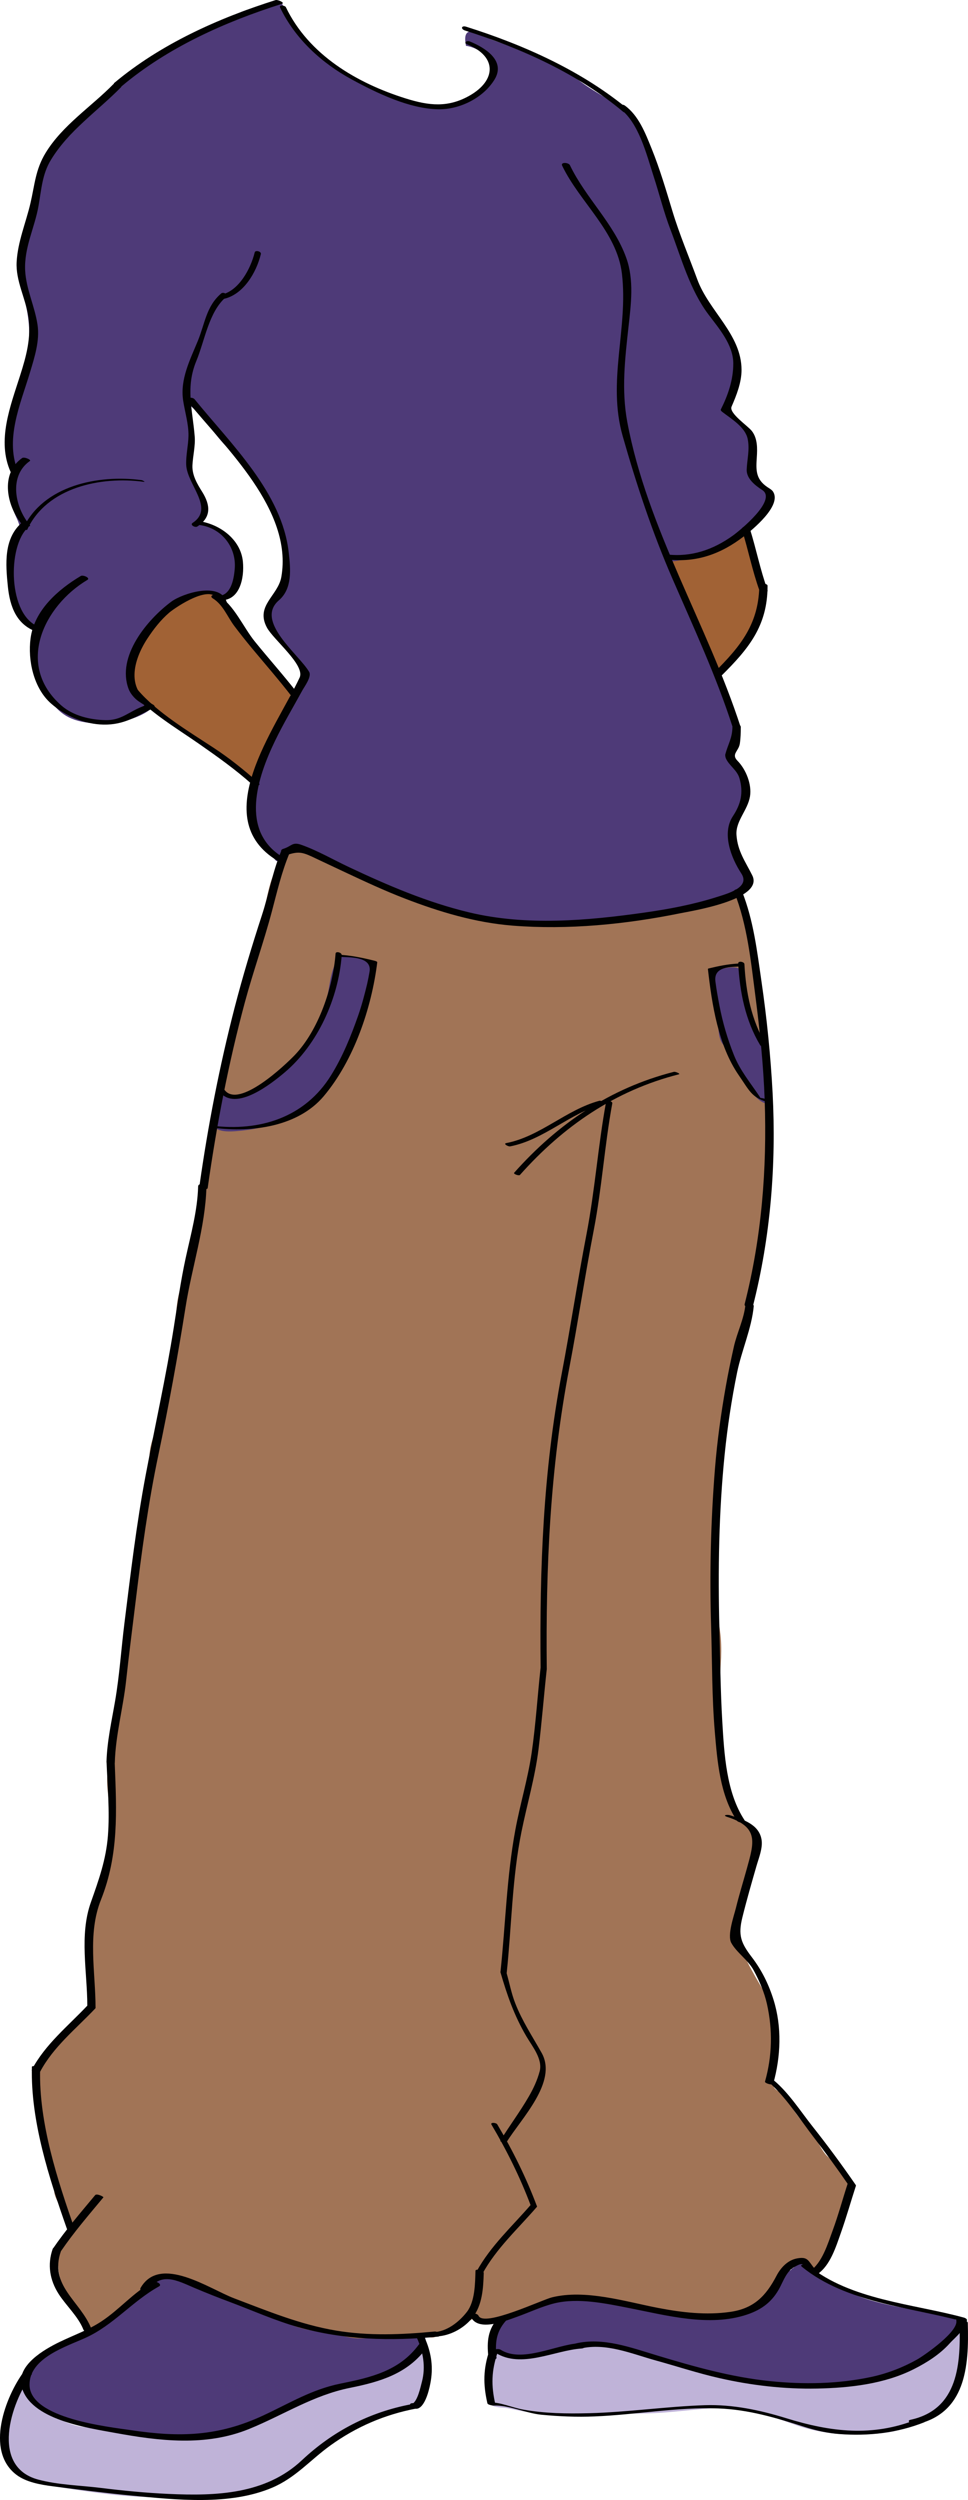 <svg version="1.1" xmlns="http://www.w3.org/2000/svg" xmlns:xlink="http://www.w3.org/1999/xlink" width="59.78" height="154.377" viewBox="0,0,59.78,154.377"><g transform="translate(-217.971,-168.35)"><g data-paper-data="{&quot;isPaintingLayer&quot;:true}" fill-rule="nonzero" stroke="none" stroke-width="0.95" stroke-linecap="butt" stroke-linejoin="miter" stroke-miterlimit="10" stroke-dasharray="" stroke-dashoffset="0" style="mix-blend-mode: normal"><path d="M236.048,211.045c-0.217,0.226 -0.222,0.69 -0.315,0.994c-0.139,0.447 -0.144,0.803 -0.456,1.2c-0.212,0.272 -0.537,0.485 -0.681,0.812c-0.1,0.232 -0.046,0.515 -0.158,0.751c-0.17,0.36 -0.594,0.6 -0.616,1.01c-0.017,0.279 0.189,0.669 -0.245,0.761c-0.257,0.056 -0.432,-0.211 -0.586,-0.377c-0.588,-0.631 -1.732,-1.333 -2.425,-1.866c-0.862,-0.664 -1.259,-0.947 -2.079,-1.543c-0.321,-0.234 -0.625,-0.5 -0.95,-0.724c-0.376,-0.259 -0.77,-0.46 -1.149,-0.712c-0.059,-0.175 -0.22,-0.352 -0.284,-0.548c-0.109,-0.326 -0.076,-0.714 -0.039,-1.054c0.029,-0.297 0.177,-0.406 0.292,-0.669c0.119,-0.259 0.132,-0.559 0.258,-0.825c0.295,-0.633 0.375,-1.215 0.928,-1.721c0.568,-0.518 1.111,-0.921 1.807,-1.257c0.655,-0.316 1.288,-0.523 1.952,-0.126c0.304,0.181 0.541,0.551 0.755,0.832c0.241,0.318 0.483,0.619 0.691,0.96c0.401,0.657 0.909,1.097 1.378,1.714c0.261,0.341 0.572,0.729 0.872,1.036c0.356,0.364 0.828,0.903 0.999,1.376c-0.009,-0.041 -0.038,-0.053 -0.058,-0.073" fill="#a16235"/><path d="M264.035,201.294c-0.018,0.146 0.02,0.282 0.033,0.421c0.047,0.436 0.218,0.694 0.356,1.09c0.059,0.169 0.033,0.388 0.093,0.561c0.067,0.188 0.201,0.32 0.285,0.494c0.312,0.639 0.268,1.374 0.067,2.037c-0.191,0.641 -0.596,1.231 -0.859,1.863c-0.159,0.374 -0.206,0.573 -0.495,0.879c-0.191,0.203 -0.325,0.447 -0.508,0.658c-0.141,0.165 -0.327,0.338 -0.516,0.438c-0.396,0.207 -0.42,-0.011 -0.554,-0.392c-0.222,-0.64 -0.504,-1.361 -0.824,-1.97c-0.403,-0.764 -0.726,-1.564 -1.048,-2.38c-0.154,-0.386 -0.347,-0.774 -0.423,-1.167c-0.054,-0.28 -0.335,-0.672 -0.277,-0.943c0.714,-0.037 1.395,0.029 2.07,-0.225c0.416,-0.157 0.761,-0.39 1.129,-0.624c0.381,-0.241 0.998,-0.75 1.435,-0.808" fill="#a16235"/><path d="M243.751,312.601c0.226,0.002 0.436,-0.057 0.497,0.179c0.082,0.31 -0.375,0.572 -0.56,0.72c-0.252,0.201 -0.351,0.473 -0.579,0.694c-0.742,0.728 -1.643,0.941 -2.657,1.137c-1.246,0.239 -2.445,0.513 -3.592,1.049c-0.887,0.416 -1.739,0.901 -2.631,1.31c-0.935,0.425 -2.036,0.782 -3.047,0.96c-1.255,0.22 -2.398,0.127 -3.652,0.043c-1.276,-0.084 -2.905,-0.239 -4.169,-0.465c-1.11,-0.2 -1.249,-0.5 -2.079,-0.884c-0.695,-0.321 -1.677,-0.691 -1.72,-1.579c-0.016,-0.286 -0.027,-0.245 0.002,-0.52c0.041,-0.356 0.448,-0.892 0.74,-1.167c0.294,-0.278 0.753,-0.349 1.101,-0.541c0.256,-0.137 0.482,-0.275 0.764,-0.423c0.815,-0.428 1.738,-0.607 2.391,-1.267c0.587,-0.598 0.96,-1.261 1.613,-1.761c0.332,-0.25 0.731,-0.347 1.069,-0.575c0.312,-0.208 0.44,-0.44 0.827,-0.49c0.718,-0.095 1.359,0.138 2.026,0.356c0.818,0.268 1.664,0.552 2.445,0.891c0.864,0.375 1.693,0.826 2.592,1.094c0.961,0.284 1.898,0.608 2.852,0.896c1.941,0.579 3.928,0.024 5.899,0.31c-0.034,0.002 -0.066,0.002 -0.099,0.002" fill="#4e3a78"/><path d="M267.444,307.978c0.206,0.178 0.136,0.314 0.386,0.428c0.366,0.167 0.601,0.503 0.98,0.652c0.751,0.288 1.427,0.796 2.188,1.086c1.715,0.654 4.092,0.903 5.599,1.262c0.65,0.154 1.071,0.757 -0.524,1.813c-0.491,0.322 -0.686,0.621 -1.178,0.972c-0.588,0.418 -1.335,0.594 -1.997,0.88c-0.57,0.242 -1.475,0.228 -2.056,0.421c-0.8,0.261 -1.663,0.15 -2.498,0.189c-0.909,0.045 -1.998,0.052 -2.913,-0.102c-0.701,-0.12 -1.562,-0.257 -2.276,-0.336c-0.673,-0.073 -0.749,-0.19 -1.427,-0.291c-0.333,-0.048 -0.773,-0.241 -1.098,-0.34c-0.397,-0.122 -0.879,-0.179 -1.237,-0.356c-0.296,-0.145 -0.736,-0.213 -1.043,-0.301c-0.781,-0.227 -1.873,-0.494 -2.679,-0.629c-1.602,-0.268 -2.464,0.028 -3.745,0.411c-2.457,0.733 -3.203,-0.252 -3.543,-0.299c0,-0.191 0.296,-1.497 0.44,-1.632c0.222,-0.205 1.965,-0.741 2.198,-0.93c0.399,-0.323 1.532,-0.56 2.053,-0.652c0.444,-0.074 1.384,0.155 1.828,0.196c0.523,0.049 1.392,0.142 1.908,0.232c1.364,0.232 3.14,0.467 4.492,0.714c1.221,0.221 1.68,0.055 3.273,-0.352c0.525,-0.131 0.755,-0.973 1.012,-1.454c0.127,-0.237 0.428,-0.658 0.597,-0.89c0.12,-0.165 0.495,-0.025 0.639,-0.156c0.097,-0.084 -0.006,-0.195 0.097,-0.084" fill="#4e3a78"/><path d="M244.104,313.362c-0.039,0.289 0.131,0.599 0.228,0.861c0.124,0.338 0.039,0.572 0.006,0.915c-0.013,0.151 0.026,0.317 -0.004,0.467c-0.035,0.179 -0.16,0.331 -0.23,0.495c-0.119,0.278 -0.199,0.509 -0.417,0.733c-0.3,0.304 -0.905,0.411 -1.338,0.53c-0.974,0.267 -1.785,0.638 -2.683,1.065c-1.267,0.603 -2.235,1.548 -3.392,2.303c-0.224,0.147 -0.388,0.347 -0.619,0.485c-0.224,0.133 -0.483,0.225 -0.711,0.35c-0.585,0.32 -1.238,0.496 -1.88,0.693c-0.695,0.214 -1.332,0.373 -2.062,0.399c-1.113,0.039 -2.225,-0.109 -3.334,-0.103c-1.942,0.006 -3.872,-0.277 -5.766,-0.577c-0.532,-0.084 -1.069,-0.183 -1.601,-0.31c-0.5,-0.122 -0.753,-0.303 -1.09,-0.681c-0.685,-0.769 -1.007,-1.585 -0.943,-2.655c0.028,-0.479 0.313,-0.878 0.451,-1.312c0.121,-0.381 0.317,-1.076 0.664,-1.299c0.101,0.154 0.064,0.323 0.195,0.486c0.112,0.139 0.258,0.218 0.354,0.373c0.111,0.192 0.095,0.275 0.294,0.414c0.148,0.102 0.308,0.173 0.467,0.247c0.732,0.349 1.364,0.781 2.193,0.941c0.613,0.115 1.273,0.013 1.859,0.171c0.725,0.193 1.419,0.308 2.161,0.399c1.705,0.202 3.464,0.204 5.116,-0.323c1.311,-0.419 2.73,-0.562 3.859,-1.403c0.633,-0.469 1.251,-0.847 2.036,-1.024c0.419,-0.096 0.831,-0.197 1.248,-0.3c0.277,-0.068 1.11,-0.105 1.215,-0.327c0.794,-0.23 1.737,-0.446 2.418,-0.931c0.215,-0.154 0.38,-0.39 0.575,-0.57c0.218,-0.202 0.454,-0.337 0.705,-0.475" fill="#bfb3d8"/><path d="M277.392,311.812c0.452,-0.073 0.01,0.887 -0.02,1.089c-0.067,0.449 -0.059,0.911 -0.059,1.373c0,0.538 -0.099,0.941 -0.286,1.445c-0.169,0.455 -0.534,0.724 -0.751,1.141c-0.236,0.453 -0.614,0.739 -1.115,0.93c-0.757,0.288 -1.557,0.653 -2.363,0.763c-1.829,0.256 -3.945,0.176 -5.69,-0.455c-1.02,-0.37 -2.19,-0.806 -3.264,-0.97c-0.856,-0.132 -1.801,-0.082 -2.654,-0.006c-1.235,0.111 -2.479,0.265 -3.725,0.265c-1.252,0 -2.515,0.027 -3.761,0.126c-1.072,0.083 -2.105,-0.049 -3.161,-0.217c-0.417,-0.064 -0.812,-0.15 -1.223,-0.237c-0.197,-0.041 -0.816,-0.041 -0.981,-0.184c-0.169,-0.148 -0.056,-0.438 -0.084,-0.639c-0.047,-0.313 -0.058,-0.568 -0.056,-0.895c0.005,-0.498 0.041,-1.067 0.259,-1.514c0.201,-0.416 0.892,0.014 1.248,0.099c0.66,0.158 1.395,-0.139 2.026,-0.306c1.204,-0.317 2.637,-0.748 3.875,-0.436c1.026,0.258 2.035,0.691 3.08,0.936c0.52,0.123 1.043,0.217 1.541,0.39c0.436,0.148 1.089,0.217 1.451,0.506c0.121,-0.048 0.508,0.078 0.697,0.11c0.223,0.041 0.445,0.053 0.673,0.08c1.225,0.146 2.41,0.388 3.637,0.504c1.085,0.101 2.443,0.143 3.504,-0.082c0.87,-0.185 1.787,-0.224 2.631,-0.469c0.675,-0.197 1.364,-0.609 1.988,-0.936c0.49,-0.257 1.01,-0.59 1.44,-0.95c0.217,-0.178 0.353,-0.402 0.534,-0.617c0.144,-0.178 0.559,-0.781 0.716,-0.797" fill="#bfb3d8"/><path d="M263.727,223.834c0.132,1.222 0.522,2.299 0.8,3.592c0.276,1.288 0.559,2.531 0.699,3.841c0.217,2.022 0.464,4.335 0.358,6.382c-0.119,2.326 -0.179,4.633 -0.434,6.938c-0.259,2.334 -1.002,4.596 -1.438,6.923c-0.508,2.698 -1.091,5.348 -1.521,8.055c-0.192,1.202 -0.317,2.414 -0.449,3.621c-0.123,1.113 -0.16,2.1 -0.619,3.162c-0.672,1.546 -2.064,2.227 -3.41,3.084c-1.032,0.655 -1.987,1.542 -2.98,2.276c-1.578,1.168 -3.328,1.878 -5.2,2.474c-2.119,0.677 -4.355,1.002 -6.514,1.516c-2.232,0.535 -4.438,0.909 -6.718,1.166c-2.427,0.267 -4.843,0.689 -7.292,0.683c-0.874,-0.002 -1.68,-0.282 -2.443,-0.347c-0.041,-0.993 -0.006,-2.067 -0.008,-3.025c0.043,-0.483 -0.111,-0.933 -0.183,-1.401c-0.146,-0.927 -0.694,-1.477 -0.694,-2.566c0,-1.043 0.445,-2.215 0.445,-3.296c0,-0.481 0,-1.057 0,-1.585c0,0.008 0,0.016 0,0.02c0,-1.504 0.613,-3.068 0.965,-4.532c0.246,-1.009 -0.055,-2.254 0.215,-3.282c0.245,-0.95 0.707,-1.766 0.865,-2.724c0.171,-1.049 0.665,-3.531 0.665,-4.592c0,-2.355 0.395,-2.173 0.987,-4.643c0.28,-1.154 0.388,-2.369 0.504,-3.529c0.103,-1.057 0.319,-2.089 0.459,-3.16c0.068,-0.512 0.258,-1.054 0.436,-1.548c0.199,-0.551 0.234,-1.004 0.37,-1.55c0.124,-0.506 0.358,-0.876 0.407,-1.425c0.048,-0.547 0.146,-0.971 0.308,-1.484c0.364,-1.164 0.673,-2.295 0.942,-3.472c0.267,-1.168 0.2,-2.673 0.683,-3.76c0.559,-1.256 0.469,-2.694 1.256,-3.917c0.617,-0.959 1.197,-1.244 2.1,-0.627c0.325,-0.097 1.803,0.849 2.21,1.035c0.757,0.345 1.076,0.599 1.774,0.825c1.68,0.544 4.16,1.818 5.863,2.052c0.002,0.005 -0.1,-0.062 -0.109,-0.068c0.434,0.065 2.821,0.422 3.284,0.422c2.293,0 3.153,0.18 5.499,-0.123c1.585,-0.205 3.086,-0.427 4.623,-0.777c0.609,-0.137 2.66,-1.159 3.113,-0.696M225.108,274.571c0.06,-0.276 0.518,-1.488 0.26,-1.566c0.351,-0.423 0.072,-0.701 0.139,-1.269c0.18,-1.542 5.053,-0.162 6.774,-0.748c2.425,-0.822 4.983,-1.106 7.5,-1.512c2.601,-0.421 5.193,-0.926 7.746,-1.59c2.922,-0.759 5.904,-1.637 8.532,-3.162c1.681,-0.978 3.076,-2.293 4.615,-3.464c0.323,-0.244 1.169,-1.251 1.655,-0.925c0.293,0.197 -0.047,2.088 -0.052,2.276c-0.078,2.227 -0.152,4.252 0.158,6.443c0.313,2.206 -0.442,4.484 -0.05,6.692c0.091,0.523 -0.241,1.238 0.046,1.672c0.373,0.562 0.398,0.886 0.364,1.579c-0.024,0.459 0.373,0.614 0.399,1.024c0.031,0.534 0.534,0.805 0.942,1.097c0.572,0.411 0.628,0.491 0.663,1.193c0.027,0.569 -0.444,1.295 -0.582,1.873c-0.19,0.788 -0.708,1.567 -0.755,2.393c-0.029,0.543 0.018,1.083 0.146,1.604c0.28,1.125 1.21,2.544 1.763,3.531c0.693,1.236 0.52,2.087 0.426,3.429c-0.026,0.384 -0.157,0.788 -0.185,1.174c-0.02,0.237 0.121,0.615 0.117,0.755c-0.011,0.43 0.707,0.467 0.962,1.052c0.293,0.671 1.062,1.498 1.335,1.841c0.636,0.811 0.735,1.481 1.425,1.8c0.684,1.449 0.79,0.405 1.075,1.711c0.121,0.551 -0.096,0.466 -0.351,0.958c-0.244,0.455 -0.14,1.324 -0.456,1.733c-0.255,0.329 -1.04,2.172 -1.168,2.592c-0.155,0.516 -0.896,-1.261 -1.781,-0.446c-0.371,0.342 -0.249,0.553 -0.579,0.936c-0.36,0.416 -0.508,0.954 -0.95,1.271c-0.39,0.279 -0.471,0.402 -0.954,0.56c-0.473,0.153 -1.539,0.447 -1.995,0.405c-1.281,-0.123 -2.18,-0.345 -3.456,-0.405c-1.701,-0.082 -3.416,-0.87 -5.162,-0.788c-0.853,0.039 -1.135,0.009 -1.797,0.296c-0.542,0.228 -2.229,0.547 -2.667,0.933c-0.38,0.34 -0.849,-0.096 -1.295,0.162c-0.215,0.122 -0.53,-0.354 -0.703,-0.175c-0.059,0.061 -0.711,0.399 -0.699,0.393c-0.564,0.309 -0.695,0.389 -1.304,0.572c-0.456,0.139 -0.248,0.247 -0.703,0.217c-0.498,-0.029 -0.807,-0.039 -1.321,-0.119c-1.174,-0.184 -2.54,0.376 -3.713,0.103c-1.655,-0.385 -3.043,-0.354 -4.189,-1.115c-0.603,-0.397 -2.178,-0.777 -2.841,-1.049c-0.852,-0.347 -2.045,-0.79 -2.897,-1.137c-1.223,-0.494 -1.874,-0.553 -2.509,0.139c-0.654,0.713 -0.566,1.018 -1.698,1.64c-0.816,0.452 -0.794,1.126 -1.629,1.163c-0.603,0.622 -0.387,-0.418 -1.158,-1.413c-0.952,-1.228 -1.571,-3.755 -0.237,-4.744c0.072,-0.842 -1.402,-2.291 -0.883,-2.791c0.441,-0.423 -1.06,-1.178 -0.329,-1.195c-0.585,-1.258 -1.419,-4.769 -0.964,-5.641c0.757,-1.449 1.004,-1.661 2.523,-3.21c0.907,-0.928 1.007,-0.494 1.007,-1.898c0,-1.184 -0.125,-2.301 -0.125,-3.467c0,-1.156 0.14,-2.264 0.753,-3.238c0.603,-0.963 0.523,-2.165 0.577,-3.294c0.063,-1.379 -0.675,-3.221 0,-4.413c0.271,-0.481 0.253,-1.054 0,-1.514" fill="#a17456"/><path d="M238.933,227.423c0.579,0 1.08,-0.019 1.585,0.204c0.765,0.338 0.533,0.425 0.339,1.031c-0.337,1.071 -0.224,2.129 -0.689,3.171c-0.802,1.798 -1.598,3.769 -3.368,4.886c-1.203,0.76 -2.301,1.28 -3.72,1.432c-0.614,0.066 -1.727,0.217 -1.926,-0.33c-0.185,-0.51 0.28,-1.664 0.619,-2.001c1.647,0.846 3.769,-1.219 4.804,-2.488c0.631,-0.772 0.878,-1.68 1.302,-2.531c0.451,-0.905 0.356,-1.833 0.718,-2.751c0.105,-0.267 0.139,-0.528 0.469,-0.547" fill="#4e3a78"/><path d="M265.31,232.676c0.126,0.594 0.051,1.284 0.051,1.9c0,0.354 -0.03,0.727 0,1.079c0.027,0.278 0.152,0.583 0.096,0.865c-0.917,-0.02 -1.709,-1.737 -2.034,-2.458c-0.222,-0.494 -0.43,-0.767 -0.771,-1.181c-0.343,-0.413 -0.267,-0.874 -0.371,-1.384c-0.158,-0.769 -0.097,-1.622 -0.216,-2.411c-0.086,-0.556 -0.147,-0.765 0.483,-0.912c0.339,-0.08 0.997,-0.185 1.17,0.089c0.142,0.23 0.013,0.949 0.087,1.235c0.097,0.377 0.213,0.782 0.36,1.131c0.175,0.411 0.28,0.551 0.321,1.024c0.024,0.282 0.421,1.457 0.718,1.078" fill="#4e3a78"/><path d="M219.203,201.194c0.05,-0.453 -0.243,-0.874 -0.393,-1.301c-0.213,-0.589 -0.177,-1.034 -0.115,-1.646c0.061,-0.629 -0.073,-0.902 -0.186,-1.448c-0.215,-1.043 0.074,-2.238 0.236,-3.225c0.163,-0.997 0.465,-1.909 0.757,-2.882c0.327,-1.093 0.341,-2.031 0.136,-3.156c-0.206,-1.128 -0.66,-1.978 -0.481,-3.179c0.161,-1.077 0.46,-2.129 0.773,-3.16c0.323,-1.075 0.553,-1.972 1.149,-2.958c0.59,-0.975 1.36,-1.708 2.156,-2.504c1.654,-1.647 3.282,-3.556 5.478,-4.528c2.117,-0.938 4.258,-2.704 6.678,-2.619c0.217,0.324 0.333,0.949 0.529,1.29c0.269,0.468 0.845,0.828 1.169,1.242c0.733,0.93 1.088,1.077 1.871,1.55c0.915,0.552 2.058,1.077 3.019,1.523c1.098,0.51 2.468,1.072 3.707,0.816c0.818,-0.169 2.386,-1.039 2.718,-1.895c0.378,-0.979 -0.837,-1.828 -1.655,-1.933c-0.343,-1.641 1.166,-0.54 1.561,-0.395c0.827,0.304 1.809,0.648 2.533,0.908c1.244,0.448 2.03,0.99 3.057,1.753c0.868,0.642 1.913,1.118 2.712,1.841c0.847,0.764 1.178,1.625 1.516,2.617c0.408,1.198 0.79,2.298 1.106,3.488c0.656,2.479 1.465,4.785 3.03,6.855c0.714,0.942 1.188,1.725 1.195,2.889c0.011,1.251 -1.266,2.241 -0.046,3.239c0.417,0.343 0.827,0.592 0.935,1.169c0.103,0.542 -0.008,0.94 -0.035,1.451c-0.027,0.562 0.296,1.315 0.759,1.585c0.637,0.373 0.862,-0.029 0.412,0.768c-0.599,1.056 -1.688,2.138 -2.716,2.74c-0.926,0.542 -2.357,0.807 -3.406,0.953c0.072,0.667 0.494,1.277 0.74,1.92c0.26,0.673 0.615,1.2 0.75,1.878c4.005,7.601 2.233,8.247 2.183,8.215l1.091,1.79c-0.388,1.064 -1.553,3.194 0.059,5.902c0.655,1.102 -7.627,2.464 -8.584,2.457c-1.754,-0.013 -2.273,0.176 -4.037,0.176c-1.009,0 -4.037,-0.351 -4.954,-0.6c-1.713,-0.466 -5.63,-2.181 -6.583,-2.397c-1.761,-0.4 -3.349,-2.859 -4.91,-0.871c-0.216,0.275 -1.67,-2.855 -1.575,-3.432c0.138,-0.815 1.373,-4.952 2.585,-6.314c0.278,-0.43 0.584,-0.889 0.523,-1.388c-0.103,-0.846 -0.787,-1.957 -1.405,-2.52c-0.917,-0.833 -0.73,-1.654 -0.179,-2.581c1.123,-1.884 0.165,-4.389 -0.77,-6.101c-0.611,-1.114 -1.297,-2.317 -2.243,-3.163c-0.842,-0.752 -1.52,-2.092 -2.46,-2.684c-0.039,1 0.093,2.365 0.093,3.408c0,0.601 0.033,0.939 0.312,1.452c0.19,0.35 0.601,1.321 0.646,1.711c0.05,0.45 -0.572,0.455 -0.434,0.741c0.062,0.127 0.911,0.237 1.082,0.343c1.037,0.645 1.9,1.345 1.477,2.733c-0.123,0.407 -0.451,1.033 -0.777,1.316c-0.534,0.463 -0.716,0.004 -1.314,-0.069c-1.102,-0.135 -2.401,0.809 -2.949,1.647c-0.594,0.91 -1.6,1.793 -1.663,2.898c-0.055,0.98 0.405,2.086 1.193,2.633c-0.335,0.299 -0.966,0.552 -1.415,0.678c-0.653,0.182 -1.498,0.258 -2.125,0.197c-1.418,-0.14 -2.065,-0.518 -2.87,-1.716c-0.42,-0.624 -0.723,-0.982 -0.772,-1.727c-0.035,-0.542 0,-1.101 0,-1.645c0,-0.858 -0.012,-0.719 -0.588,-1.134c-0.479,-0.346 -0.502,-0.711 -0.675,-1.234c-0.314,-0.954 -0.489,-2.022 -0.169,-3.028c0.135,-0.424 0.516,-0.916 0.559,-1.336z" fill="#4e3a78"/><path d="M244.31,313.337c-1.162,1.587 -2.85,2.086 -4.702,2.459c-2.288,0.456 -4.115,1.672 -6.253,2.544c-2.676,1.093 -5.542,0.744 -8.314,0.236c-1.668,-0.308 -5.231,-0.806 -5.739,-2.865c-0.323,-1.306 1.412,-2.288 2.334,-2.737c0.878,-0.426 1.793,-0.743 2.611,-1.286c1.133,-0.751 1.937,-1.759 3.148,-2.427c0.173,-0.097 0.631,0.142 0.397,0.275c-1.651,0.913 -2.807,2.388 -4.542,3.177c-1.212,0.549 -3.479,1.252 -3.455,2.911c0.031,2.073 4.887,2.585 6.28,2.791c2.976,0.444 5.359,0.397 8.17,-0.917c1.629,-0.759 2.973,-1.598 4.748,-1.959c1.88,-0.379 3.648,-0.78 4.849,-2.418c0.121,-0.161 0.609,0.024 0.467,0.217zM243.685,317.077c-1.95,0.37 -3.713,1.127 -5.322,2.289c-1.242,0.898 -2.139,1.986 -3.582,2.599c-2.638,1.119 -5.92,0.746 -8.691,0.488c-1.619,-0.154 -3.237,-0.366 -4.849,-0.572c-0.751,-0.097 -1.652,-0.247 -2.272,-0.724c-1.927,-1.484 -0.673,-4.807 0.483,-6.37c0.096,-0.134 0.586,0.039 0.473,0.193c-1.304,1.76 -2.559,5.694 0.411,6.487c1.217,0.327 2.554,0.354 3.802,0.506c1.415,0.175 2.826,0.314 4.251,0.378c2.922,0.132 5.98,0.031 8.229,-2.083c1.915,-1.796 4.166,-2.967 6.752,-3.455c0.149,-0.027 0.597,0.209 0.314,0.263zM243.798,316.866c0.015,0.02 0.028,0.043 0.043,0.057c-0.146,-0.037 -0.293,-0.078 -0.438,-0.117c0.354,-0.146 0.538,-1.059 0.623,-1.375c0.247,-0.931 0.074,-1.869 -0.314,-2.729c-0.105,-0.236 0.405,-0.185 0.477,-0.02c0.39,0.868 0.541,1.72 0.391,2.665c-0.067,0.427 -0.302,1.522 -0.777,1.72c-0.139,0.061 -0.351,0.015 -0.438,-0.115c-0.015,-0.018 -0.029,-0.043 -0.045,-0.063c-0.139,-0.205 0.377,-0.17 0.477,-0.024z" fill="#010101"/><path d="M277.738,311.792c0.082,2.703 -0.124,5.602 -3.237,6.278c-0.179,0.039 -0.602,-0.234 -0.305,-0.296c2.989,-0.65 3.107,-3.496 3.031,-6.036c-0.008,-0.23 0.504,-0.13 0.51,0.055zM248.709,313.591c-0.393,1.156 -0.416,2.056 -0.143,3.246c-0.138,-0.048 -0.276,-0.096 -0.416,-0.142c0.694,-0.026 1.444,0.325 2.128,0.447c1.341,0.243 2.715,0.258 4.074,0.224c2.39,-0.061 4.761,-0.415 7.152,-0.495c1.71,-0.055 3.403,0.303 5.028,0.806c2.747,0.85 5.311,1.165 8.048,0.076c0.139,-0.056 0.513,0.156 0.481,0.17c-1.679,0.667 -3.451,0.865 -5.246,0.731c-0.72,-0.053 -1.453,-0.217 -2.141,-0.434c-1.773,-0.569 -3.472,-1.079 -5.35,-1.149c-2.538,-0.091 -5.101,0.393 -7.636,0.494c-1.102,0.046 -2.201,0 -3.298,-0.106c-0.922,-0.092 -2.007,-0.598 -2.904,-0.564c-0.08,0.004 -0.393,-0.039 -0.416,-0.144c-0.271,-1.177 -0.259,-2.136 0.134,-3.292c0.036,-0.111 0.537,0.043 0.507,0.132zM253.522,313.061c1.684,-0.401 3.424,0.257 5.023,0.737c2.296,0.695 4.592,1.343 6.987,1.588c2.075,0.211 4.184,0.178 6.225,-0.255c1.003,-0.214 1.96,-0.582 2.852,-1.082c0.415,-0.232 2.716,-1.816 2.397,-2.475c-0.119,-0.249 0.395,-0.217 0.481,-0.037c0.268,0.559 -0.528,1.136 -0.865,1.516c-0.612,0.681 -1.405,1.182 -2.215,1.592c-1.82,0.92 -3.96,1.158 -5.971,1.199c-2.029,0.041 -4.069,-0.195 -6.044,-0.646c-1.325,-0.3 -2.621,-0.73 -3.931,-1.091c-1.486,-0.413 -3.074,-1.104 -4.639,-0.733c-0.193,0.045 -0.601,-0.244 -0.3,-0.315zM253.893,313.37c-1.683,0.113 -3.729,1.267 -5.324,0.261c-0.292,-0.181 0.144,-0.295 0.325,-0.181c1.31,0.824 3.392,-0.305 4.81,-0.401c0.216,-0.014 0.535,0.298 0.189,0.321zM277.429,311.698c-3.277,-0.891 -7.201,-1.145 -9.929,-3.368c-0.221,-0.18 0.287,-0.171 0.406,-0.072c2.6,2.118 6.453,2.351 9.587,3.203c0.303,0.084 0.239,0.321 -0.064,0.237zM249.209,311.664c-0.616,0.699 -0.666,1.384 -0.575,2.275c0.019,0.184 -0.492,0.08 -0.506,-0.068c-0.095,-0.935 -0.035,-1.663 0.609,-2.395c0.103,-0.121 0.587,0.059 0.472,0.188z" fill="#010101"/><path d="M238.847,227.302c0.769,0.035 1.495,0.187 2.243,0.371c0.033,0.009 0.185,0.046 0.179,0.102c-0.352,2.835 -1.444,6.054 -3.306,8.266c-1.592,1.888 -4.452,2.252 -6.749,1.956c-0.09,-0.013 -0.418,-0.171 -0.172,-0.138c2.969,0.376 5.759,-0.501 7.372,-3.105c0.718,-1.154 1.236,-2.432 1.683,-3.711c0.22,-0.636 0.393,-1.288 0.549,-1.943c0.054,-0.244 0.103,-0.487 0.144,-0.732c0.169,-0.917 -1.094,-0.898 -1.692,-0.924c-0.072,-0.005 -0.43,-0.152 -0.251,-0.142zM239.075,227.336c-0.202,2.655 -1.472,5.5 -3.521,7.234c-0.788,0.666 -3.036,2.475 -4.023,1.191c-0.146,-0.191 0.218,-0.228 0.315,-0.099c0.896,1.168 3.772,-1.579 4.324,-2.155c1.477,-1.545 2.365,-4.176 2.525,-6.274c0.01,-0.162 0.394,-0.072 0.38,0.103zM263.943,227.883c0.094,1.742 0.426,3.464 1.333,4.981c0.1,0.168 -0.288,0.147 -0.361,0.025c-0.916,-1.536 -1.259,-3.277 -1.356,-5.045c-0.009,-0.179 0.375,-0.109 0.384,0.039zM263.795,228.025c-0.707,0.041 -1.763,-0.017 -1.643,0.934c0.065,0.501 0.156,0.999 0.251,1.495c0.198,1.039 0.498,2.056 0.889,3.038c0.375,0.95 1.012,1.71 1.574,2.549c0.203,0.301 -0.062,0.103 -0.006,0.101c0.17,-0.002 0.345,0.058 0.504,0.105c0.221,0.064 0.184,0.21 -0.039,0.143c-0.942,-0.278 -1.088,-0.714 -1.727,-1.638c-1.274,-1.844 -1.661,-4.37 -1.907,-6.546c-0.004,-0.029 0.006,-0.044 0.033,-0.051c0.616,-0.15 1.194,-0.269 1.829,-0.305c0.093,-0.004 0.442,0.164 0.241,0.175z" fill="#010101"/><path d="M259.9,234.688c-3.934,0.999 -7.141,3.203 -9.82,6.216c-0.065,0.07 -0.421,-0.061 -0.358,-0.134c2.688,-3.026 5.921,-5.23 9.867,-6.234c0.089,-0.024 0.427,0.123 0.312,0.152zM235.855,221.019c-0.494,1.18 -0.767,2.378 -1.093,3.608c-0.499,1.883 -1.16,3.726 -1.668,5.611c-1.015,3.769 -1.751,7.608 -2.297,11.47c-0.022,0.162 -0.533,0.047 -0.508,-0.138c0.523,-3.705 1.236,-7.378 2.171,-10.999c0.497,-1.92 1.069,-3.817 1.683,-5.7c0.436,-1.334 0.656,-2.684 1.203,-3.988c0.072,-0.171 0.573,-0.014 0.51,0.136zM263.803,223.413c0.7,1.778 0.917,3.625 1.189,5.505c0.336,2.299 0.57,4.611 0.693,6.928c0.229,4.427 -0.123,8.871 -1.219,13.17c-0.053,0.207 -0.562,0.072 -0.508,-0.138c1.051,-4.131 1.384,-8.344 1.237,-12.595c-0.076,-2.151 -0.297,-4.294 -0.574,-6.426c-0.28,-2.157 -0.495,-4.371 -1.299,-6.411c-0.099,-0.253 0.41,-0.216 0.481,-0.034zM230.719,241.664c-0.07,2.481 -0.903,4.949 -1.287,7.393c-0.485,3.061 -1.04,6.088 -1.677,9.121c-0.633,2.997 -1.039,6.029 -1.409,9.068c-0.197,1.627 -0.41,3.255 -0.586,4.885c-0.185,1.695 -0.654,3.366 -0.699,5.073c-0.008,0.248 -0.518,0.154 -0.514,-0.049c0.035,-1.283 0.318,-2.518 0.534,-3.779c0.271,-1.579 0.375,-3.199 0.574,-4.791c0.383,-3.064 0.741,-6.128 1.316,-9.168c0.575,-3.034 1.248,-6.038 1.731,-9.091c0.226,-1.433 0.427,-2.868 0.734,-4.285c0.317,-1.458 0.73,-2.924 0.771,-4.427c0.005,-0.248 0.518,-0.152 0.512,0.049zM264.519,249.014c-0.132,1.377 -0.755,2.742 -1.032,4.111c-0.338,1.659 -0.59,3.338 -0.762,5.021c-0.363,3.573 -0.419,7.173 -0.326,10.76c0.05,1.921 0.065,3.847 0.179,5.766c0.119,1.986 0.245,4.367 1.374,6.076c0.138,0.212 -0.377,0.179 -0.477,0.023c-1.039,-1.572 -1.205,-3.65 -1.36,-5.479c-0.181,-2.141 -0.162,-4.298 -0.226,-6.445c-0.102,-3.272 -0.026,-6.549 0.236,-9.815c0.136,-1.698 0.37,-3.378 0.666,-5.055c0.144,-0.82 0.316,-1.64 0.497,-2.451c0.202,-0.905 0.635,-1.718 0.723,-2.65c0.019,-0.187 0.529,-0.072 0.509,0.139zM263.067,280.446c0.8,0.257 1.781,0.562 1.935,1.502c0.085,0.516 -0.169,1.128 -0.309,1.611c-0.303,1.054 -0.61,2.115 -0.873,3.18c-0.277,1.111 -0.093,1.585 0.577,2.462c0.614,0.806 1.039,1.663 1.343,2.631c0.526,1.675 0.453,3.522 -0.02,5.195c-0.029,0.108 -0.535,-0.03 -0.505,-0.139c0.446,-1.585 0.479,-3.18 0.121,-4.787c-0.164,-0.732 -0.466,-1.421 -0.818,-2.079c-0.35,-0.649 -1.058,-1.096 -1.388,-1.702c-0.257,-0.479 0.168,-1.666 0.288,-2.152c0.202,-0.819 0.455,-1.633 0.68,-2.447c0.442,-1.602 0.749,-2.542 -1.206,-3.173c-0.345,-0.108 -0.014,-0.163 0.175,-0.103zM251.738,271.415c-0.181,1.648 -0.308,3.304 -0.51,4.952c-0.214,1.728 -0.705,3.382 -1.05,5.083c-0.586,2.874 -0.609,5.858 -0.919,8.764c-0.019,0.176 -0.401,0.083 -0.38,-0.101c0.31,-2.916 0.38,-5.871 0.917,-8.765c0.296,-1.602 0.773,-3.152 1.009,-4.767c0.253,-1.747 0.36,-3.514 0.553,-5.268c0.018,-0.176 0.4,-0.083 0.38,0.101zM255.785,236.477c-0.477,2.593 -0.642,5.221 -1.143,7.819c-0.547,2.828 -0.97,5.676 -1.51,8.505c-1.187,6.204 -1.461,12.307 -1.395,18.613c0.002,0.104 -0.378,0.038 -0.38,-0.101c-0.065,-6.132 0.158,-12.107 1.304,-18.144c0.544,-2.864 0.979,-5.743 1.53,-8.607c0.523,-2.72 0.714,-5.477 1.213,-8.19c0.022,-0.117 0.406,-0.024 0.381,0.104zM249.237,238.936c2.093,-0.405 3.695,-2.058 5.747,-2.612c0.117,-0.029 0.449,0.145 0.236,0.204c-2.056,0.555 -3.647,2.204 -5.747,2.612c-0.117,0.02 -0.449,-0.162 -0.236,-0.204zM248.877,300.525c0.56,-0.913 1.205,-1.768 1.742,-2.699c0.288,-0.493 0.531,-1.014 0.679,-1.569c0.204,-0.76 -0.469,-1.559 -0.822,-2.165c-0.755,-1.292 -1.188,-2.537 -1.6,-3.96c-0.035,-0.123 0.347,-0.066 0.38,0.053c0.183,0.635 0.296,1.267 0.54,1.882c0.428,1.093 1.057,2.037 1.627,3.054c1.004,1.794 -1.291,4.076 -2.165,5.504c-0.072,0.119 -0.434,-0.014 -0.382,-0.102zM267.865,308.592c-0.352,-0.41 -0.221,-0.614 -0.892,-0.222c-0.405,0.236 -0.624,0.812 -0.827,1.206c-0.457,0.888 -1.111,1.388 -2.045,1.701c-2.322,0.774 -4.955,0.052 -7.266,-0.402c-1.445,-0.284 -3.167,-0.653 -4.63,-0.292c-0.796,0.197 -1.564,0.568 -2.336,0.841c-0.668,0.236 -2.383,0.946 -2.828,-0.02c-0.123,-0.258 0.391,-0.252 0.484,-0.053c0.333,0.719 3.919,-0.989 4.53,-1.138c2.078,-0.514 4.532,0.262 6.569,0.654c1.474,0.282 2.948,0.456 4.442,0.243c1.47,-0.208 2.215,-0.998 2.858,-2.229c0.262,-0.501 0.687,-0.964 1.267,-1.073c0.692,-0.13 0.681,0.155 1.097,0.642c0.207,0.24 -0.28,0.312 -0.424,0.141zM265.771,296.821c0.924,0.775 1.646,1.913 2.393,2.855c0.922,1.164 1.801,2.359 2.645,3.583c0.109,0.16 -0.389,0.089 -0.465,-0.022c-0.68,-0.989 -1.39,-1.957 -2.12,-2.909c-0.87,-1.129 -1.755,-2.544 -2.846,-3.464c-0.213,-0.179 0.294,-0.124 0.393,-0.043zM270.832,303.315c-0.314,0.969 -0.59,1.948 -0.928,2.905c-0.3,0.846 -0.656,2.027 -1.445,2.554c-0.115,0.076 -0.536,-0.132 -0.482,-0.169c0.77,-0.518 1.112,-1.696 1.416,-2.521c0.352,-0.956 0.615,-1.937 0.93,-2.906c0.033,-0.103 0.538,0.048 0.508,0.138zM224.356,304.039c-0.913,1.098 -1.818,2.145 -2.624,3.326c-0.084,0.122 -0.543,-0.082 -0.508,-0.138c0.807,-1.182 1.709,-2.227 2.624,-3.327c0.098,-0.119 0.54,0.1 0.508,0.139zM221.733,307.364c-0.746,2.128 1.195,3.068 1.876,4.777c0.109,0.276 -0.403,0.276 -0.49,0.059c-0.323,-0.812 -1.057,-1.464 -1.526,-2.196c-0.549,-0.858 -0.707,-1.813 -0.37,-2.778c0.085,-0.236 0.592,-0.092 0.51,0.138zM220.449,296.12c-0.086,3.323 1.07,6.849 2.161,9.957c0.043,0.122 -0.454,0.059 -0.502,-0.082c-1.1,-3.13 -2.254,-6.665 -2.167,-10.014c0.004,-0.109 0.512,-0.023 0.508,0.139zM219.933,296.159c0.833,-1.576 2.243,-2.701 3.448,-3.978c0.113,-0.119 0.594,0.061 0.475,0.191c-1.188,1.258 -2.593,2.367 -3.414,3.922c-0.086,0.161 -0.575,-0.011 -0.508,-0.136zM223.363,292.208c-0.002,-2.099 -0.498,-4.355 0.214,-6.373c0.492,-1.397 0.941,-2.633 1.059,-4.131c0.119,-1.524 -0.029,-3.068 -0.087,-4.594c-0.004,-0.058 0.501,0 0.508,0.137c0.116,2.949 0.258,5.625 -0.851,8.415c-0.845,2.12 -0.334,4.454 -0.334,6.683c0.001,0.064 -0.508,-0.005 -0.508,-0.137zM247.405,308.612c0.859,-1.572 2.196,-2.784 3.356,-4.127c0.097,-0.111 0.46,0.029 0.352,0.156c-1.158,1.342 -2.498,2.554 -3.356,4.127c-0.068,0.122 -0.438,-0.001 -0.352,-0.156zM250.747,304.541c-0.654,-1.742 -1.475,-3.394 -2.423,-4.993c-0.095,-0.162 0.29,-0.128 0.356,-0.017c0.96,1.618 1.789,3.292 2.449,5.052c0.05,0.139 -0.334,0.091 -0.382,-0.042zM244.997,312.641c-2.913,0.282 -5.776,0.204 -8.606,-0.588c-1.423,-0.401 -2.794,-1.016 -4.176,-1.536c-0.758,-0.282 -1.51,-0.58 -2.253,-0.895c-0.991,-0.42 -2.106,-1.053 -2.841,0.218c-0.095,0.165 -0.588,-0.004 -0.469,-0.21c1.205,-2.081 4.247,0.061 5.774,0.64c2.075,0.787 4.1,1.627 6.299,1.994c2.009,0.337 4.065,0.253 6.084,0.059c0.217,-0.024 0.532,0.286 0.189,0.318zM244.722,312.363c0.829,-0.024 1.581,-0.612 2.075,-1.242c0.51,-0.649 0.514,-1.762 0.538,-2.551c0.004,-0.138 0.514,-0.043 0.51,0.137c-0.028,0.944 -0.086,1.986 -0.689,2.751c-0.52,0.659 -1.388,1.138 -2.231,1.166c-0.172,0.004 -0.546,-0.253 -0.203,-0.261z" fill="#010101"/><path d="M231.454,205.11c0.977,0.609 1.537,1.966 2.252,2.851c0.885,1.093 1.826,2.141 2.685,3.255c0.191,0.252 -0.294,0.287 -0.419,0.122c-0.785,-1.016 -1.631,-1.984 -2.453,-2.972c-0.368,-0.445 -0.728,-0.896 -1.076,-1.359c-0.423,-0.561 -0.695,-1.313 -1.32,-1.7c-0.291,-0.183 0.142,-0.316 0.331,-0.198zM226.481,210.953c1.177,1.385 3.132,2.557 4.663,3.561c1.002,0.656 1.9,1.38 2.798,2.18c0.22,0.198 -0.284,0.197 -0.41,0.086c-1.037,-0.925 -2.112,-1.687 -3.245,-2.479c-1.433,-1.001 -3.138,-1.992 -4.281,-3.336c-0.144,-0.171 0.368,-0.137 0.476,-0.011z" fill="#010101"/><path d="M264.288,201.025c0.388,1.241 0.633,2.51 1.075,3.735c0.101,0.28 -0.409,0.28 -0.489,0.063c-0.442,-1.226 -0.687,-2.493 -1.074,-3.735c-0.086,-0.283 0.42,-0.282 0.488,-0.062zM265.373,204.512c0.003,2.489 -1.169,3.896 -2.841,5.557c-0.086,0.087 -0.541,-0.104 -0.48,-0.166c1.676,-1.663 2.816,-3.056 2.812,-5.524c0,-0.065 0.508,0.002 0.508,0.134z" fill="#010101"/><path d="M246.763,170c3.582,1.131 7.202,2.749 10.098,5.182c0.22,0.186 -0.286,0.172 -0.405,0.072c-2.8,-2.352 -6.297,-3.922 -9.758,-5.016c-0.297,-0.094 -0.237,-0.334 0.065,-0.238zM253.168,178.553c0.974,2.03 2.711,3.582 3.478,5.72c0.492,1.369 0.295,2.862 0.138,4.27c-0.218,1.97 -0.44,3.897 -0.074,5.865c1.238,6.627 4.949,12.495 7.006,18.854c0.066,0.206 -0.45,0.141 -0.512,-0.052c-1.012,-3.132 -2.396,-6.109 -3.705,-9.123c-1.246,-2.865 -2.217,-5.799 -3.072,-8.803c-0.972,-3.406 0.351,-6.631 -0.048,-10.031c-0.304,-2.598 -2.605,-4.41 -3.69,-6.67c-0.117,-0.24 0.396,-0.205 0.48,-0.03zM263.719,213.253c-0.002,0.348 -0.007,0.677 -0.059,1.019c-0.072,0.472 -0.552,0.646 -0.139,1.063c0.518,0.527 0.892,1.457 0.766,2.199c-0.145,0.859 -0.892,1.516 -0.834,2.371c0.067,1.011 0.554,1.651 0.976,2.502c0.738,1.487 -3.724,2.191 -4.449,2.338c-3.354,0.683 -6.934,1.036 -10.352,0.763c-2.297,-0.182 -4.522,-0.849 -6.661,-1.675c-1.248,-0.481 -2.462,-1.048 -3.672,-1.615c-0.687,-0.321 -1.371,-0.648 -2.058,-0.97c-0.65,-0.304 -0.887,-0.303 -1.492,-0.121c-0.232,0.07 -0.6,-0.264 -0.29,-0.358c0.527,-0.159 0.56,-0.448 1.11,-0.256c1.011,0.355 1.989,0.926 2.959,1.382c2.399,1.131 4.832,2.175 7.42,2.795c3.52,0.843 7.269,0.515 10.813,0.014c1.499,-0.212 2.999,-0.494 4.445,-0.951c0.714,-0.227 2.12,-0.599 1.549,-1.468c-0.636,-0.969 -1.214,-2.479 -0.521,-3.532c0.502,-0.759 0.661,-1.47 0.405,-2.352c-0.148,-0.501 -0.646,-0.786 -0.835,-1.217c-0.028,-0.065 -0.055,-0.192 -0.035,-0.26c0.167,-0.628 0.436,-0.998 0.438,-1.706c0,-0.277 0.518,-0.209 0.516,0.033zM234.081,184.04c-0.278,1.145 -1.091,2.529 -2.331,2.775c-0.18,0.035 -0.391,-0.212 -0.139,-0.262c1.11,-0.219 1.844,-1.616 2.089,-2.615c0.039,-0.165 0.422,-0.065 0.381,0.103zM231.934,186.687c-1.064,0.901 -1.318,2.7 -1.839,3.955c-0.674,1.634 -0.236,2.987 -0.1,4.651c0.049,0.594 -0.113,1.203 -0.14,1.794c-0.025,0.614 0.296,1.147 0.61,1.647c0.512,0.828 0.557,1.561 -0.306,2.127c-0.142,0.093 -0.477,-0.102 -0.294,-0.22c1.38,-0.907 -0.342,-2.365 -0.395,-3.583c-0.024,-0.593 0.13,-1.203 0.141,-1.794c0.012,-0.724 -0.221,-1.471 -0.33,-2.183c-0.197,-1.314 0.428,-2.512 0.911,-3.69c0.439,-1.073 0.517,-2.137 1.447,-2.926c0.132,-0.108 0.465,0.08 0.295,0.222zM226.831,198.101c-2.622,-0.354 -5.962,0.34 -7.178,2.954c-0.029,0.06 -0.276,-0.026 -0.257,-0.068c1.238,-2.661 4.657,-3.347 7.322,-2.988c0.065,0.011 0.279,0.124 0.113,0.103zM230.184,200.521c1.317,0.159 2.651,1.113 2.787,2.506c0.1,1.006 -0.187,2.486 -1.458,2.382c-0.162,-0.015 -0.543,-0.286 -0.205,-0.257c0.91,0.076 1.101,-0.983 1.159,-1.674c0.116,-1.339 -0.815,-2.543 -2.199,-2.711c-0.236,-0.028 -0.438,-0.288 -0.084,-0.245zM231.479,205.516c-0.323,-1.274 -2.704,0.362 -3.059,0.667c-0.531,0.455 -0.971,1.025 -1.351,1.605c-0.872,1.334 -1.357,3.176 0.358,4.073c0.074,0.038 0.15,0.142 0.046,0.195c-1.078,0.532 -1.851,1.063 -3.107,1.039c-1.18,-0.023 -2.356,-0.528 -3.238,-1.298c-1.081,-0.947 -1.451,-2.672 -1.269,-4.034c0.231,-1.728 1.696,-3.008 3.101,-3.846c0.14,-0.084 0.611,0.121 0.407,0.243c-2.698,1.609 -4.452,5.264 -1.604,7.757c0.732,0.639 1.783,0.882 2.728,0.901c0.827,0.016 1.255,-0.354 1.937,-0.692c0.578,-0.286 0.599,-0.124 0.101,-0.471c-0.255,-0.177 -0.512,-0.477 -0.618,-0.767c-0.751,-2.006 1.158,-4.286 2.643,-5.388c0.693,-0.513 3.089,-1.28 3.432,0.079c0.048,0.184 -0.463,0.106 -0.507,-0.064zM220.317,207.391c-1.304,-0.42 -1.729,-1.536 -1.861,-2.826c-0.141,-1.393 -0.265,-2.966 0.874,-3.95c0.162,-0.141 0.612,0.097 0.393,0.286c-1.318,1.14 -1.267,5.529 0.683,6.158c0.306,0.098 0.221,0.432 -0.089,0.333zM259.144,202.586c1.526,0.179 2.873,-0.291 4.093,-1.168c0.411,-0.296 2.757,-2.196 1.804,-2.811c-0.419,-0.271 -0.979,-0.699 -0.957,-1.262c0.026,-0.646 0.195,-1.227 0.063,-1.883c-0.148,-0.739 -1.024,-1.253 -1.566,-1.673c-0.037,-0.029 -0.123,-0.096 -0.093,-0.157c0.448,-0.891 0.77,-1.833 0.768,-2.842c-0.003,-1.151 -0.885,-2.158 -1.539,-3.028c-1.145,-1.524 -1.669,-3.475 -2.341,-5.234c-0.412,-1.075 -0.687,-2.204 -1.043,-3.298c-0.425,-1.306 -0.913,-3.332 -2.1,-4.189c-0.28,-0.202 0.148,-0.3 0.321,-0.177c0.857,0.618 1.275,1.716 1.657,2.658c0.512,1.264 0.896,2.576 1.291,3.88c0.43,1.423 1.018,2.803 1.53,4.199c0.718,1.965 2.73,3.395 2.734,5.588c0.002,0.778 -0.311,1.568 -0.616,2.271c-0.177,0.406 1.009,1.187 1.255,1.508c0.353,0.46 0.34,1.076 0.303,1.623c-0.048,0.759 -0.086,1.339 0.654,1.838c0.119,0.08 0.28,0.163 0.358,0.293c0.531,0.87 -1.291,2.344 -1.807,2.744c-1.399,1.085 -2.928,1.642 -4.71,1.432c-0.256,-0.031 -0.41,-0.351 -0.059,-0.311zM229.989,193.005c2.237,2.757 5.404,5.763 5.813,9.469c0.113,1.013 0.237,2.215 -0.609,2.947c-1.499,1.295 1.223,3.319 1.869,4.416c0.173,0.291 -0.288,0.909 -0.416,1.141c-0.564,1.033 -1.169,2.042 -1.682,3.104c-1.106,2.283 -2.202,5.6 0.488,7.209c0.295,0.177 -0.132,0.34 -0.334,0.218c-4.39,-2.625 -0.082,-8.222 1.357,-11.32c0.356,-0.769 -1.62,-2.338 -2.021,-3.087c-0.728,-1.36 0.689,-1.957 0.892,-3.131c0.715,-4.125 -3.452,-7.96 -5.779,-10.826c-0.202,-0.248 0.283,-0.31 0.423,-0.138zM219.346,200.753c-0.957,-1.124 -1.388,-3.152 -0.006,-4.12c0.13,-0.09 0.579,0.112 0.477,0.183c-1.323,0.927 -0.924,2.875 -0.006,3.954c0.123,0.145 -0.375,0.087 -0.466,-0.017zM235.627,168.797c1.41,2.938 4.39,4.691 7.402,5.633c1.436,0.449 2.607,0.581 3.942,-0.176c1.633,-0.926 1.727,-2.408 -0.15,-3.167c-0.245,-0.1 -0.024,-0.252 0.158,-0.179c0.909,0.368 2.245,1.173 1.538,2.344c-0.691,1.14 -2.143,1.863 -3.461,1.846c-1.795,-0.023 -3.817,-1.001 -5.355,-1.838c-1.867,-1.014 -3.506,-2.514 -4.433,-4.445c-0.085,-0.177 0.299,-0.142 0.359,-0.018zM235.393,168.584c-3.51,1.109 -7.058,2.695 -9.895,5.081c-0.127,0.104 -0.594,-0.091 -0.475,-0.19c2.858,-2.4 6.431,-4.002 9.962,-5.119c0.139,-0.044 0.6,0.169 0.408,0.228zM225.457,173.724c-1.462,1.492 -3.234,2.683 -4.338,4.493c-0.544,0.886 -0.59,1.838 -0.766,2.83c-0.239,1.379 -0.902,2.584 -0.828,4.019c0.059,1.129 0.598,2.219 0.764,3.339c0.146,0.98 -0.181,1.991 -0.458,2.916c-0.594,1.984 -1.616,4.224 -0.694,6.262c0.059,0.124 -0.438,0.072 -0.504,-0.076c-0.876,-1.935 -0.02,-4.077 0.579,-5.967c0.386,-1.211 0.699,-2.355 0.51,-3.639c-0.169,-1.127 -0.785,-2.204 -0.724,-3.368c0.067,-1.252 0.566,-2.412 0.85,-3.622c0.269,-1.148 0.308,-2.087 0.944,-3.127c1.039,-1.702 2.817,-2.844 4.191,-4.248c0.104,-0.109 0.582,0.076 0.472,0.189z" fill="#010101"/></g></g></svg>